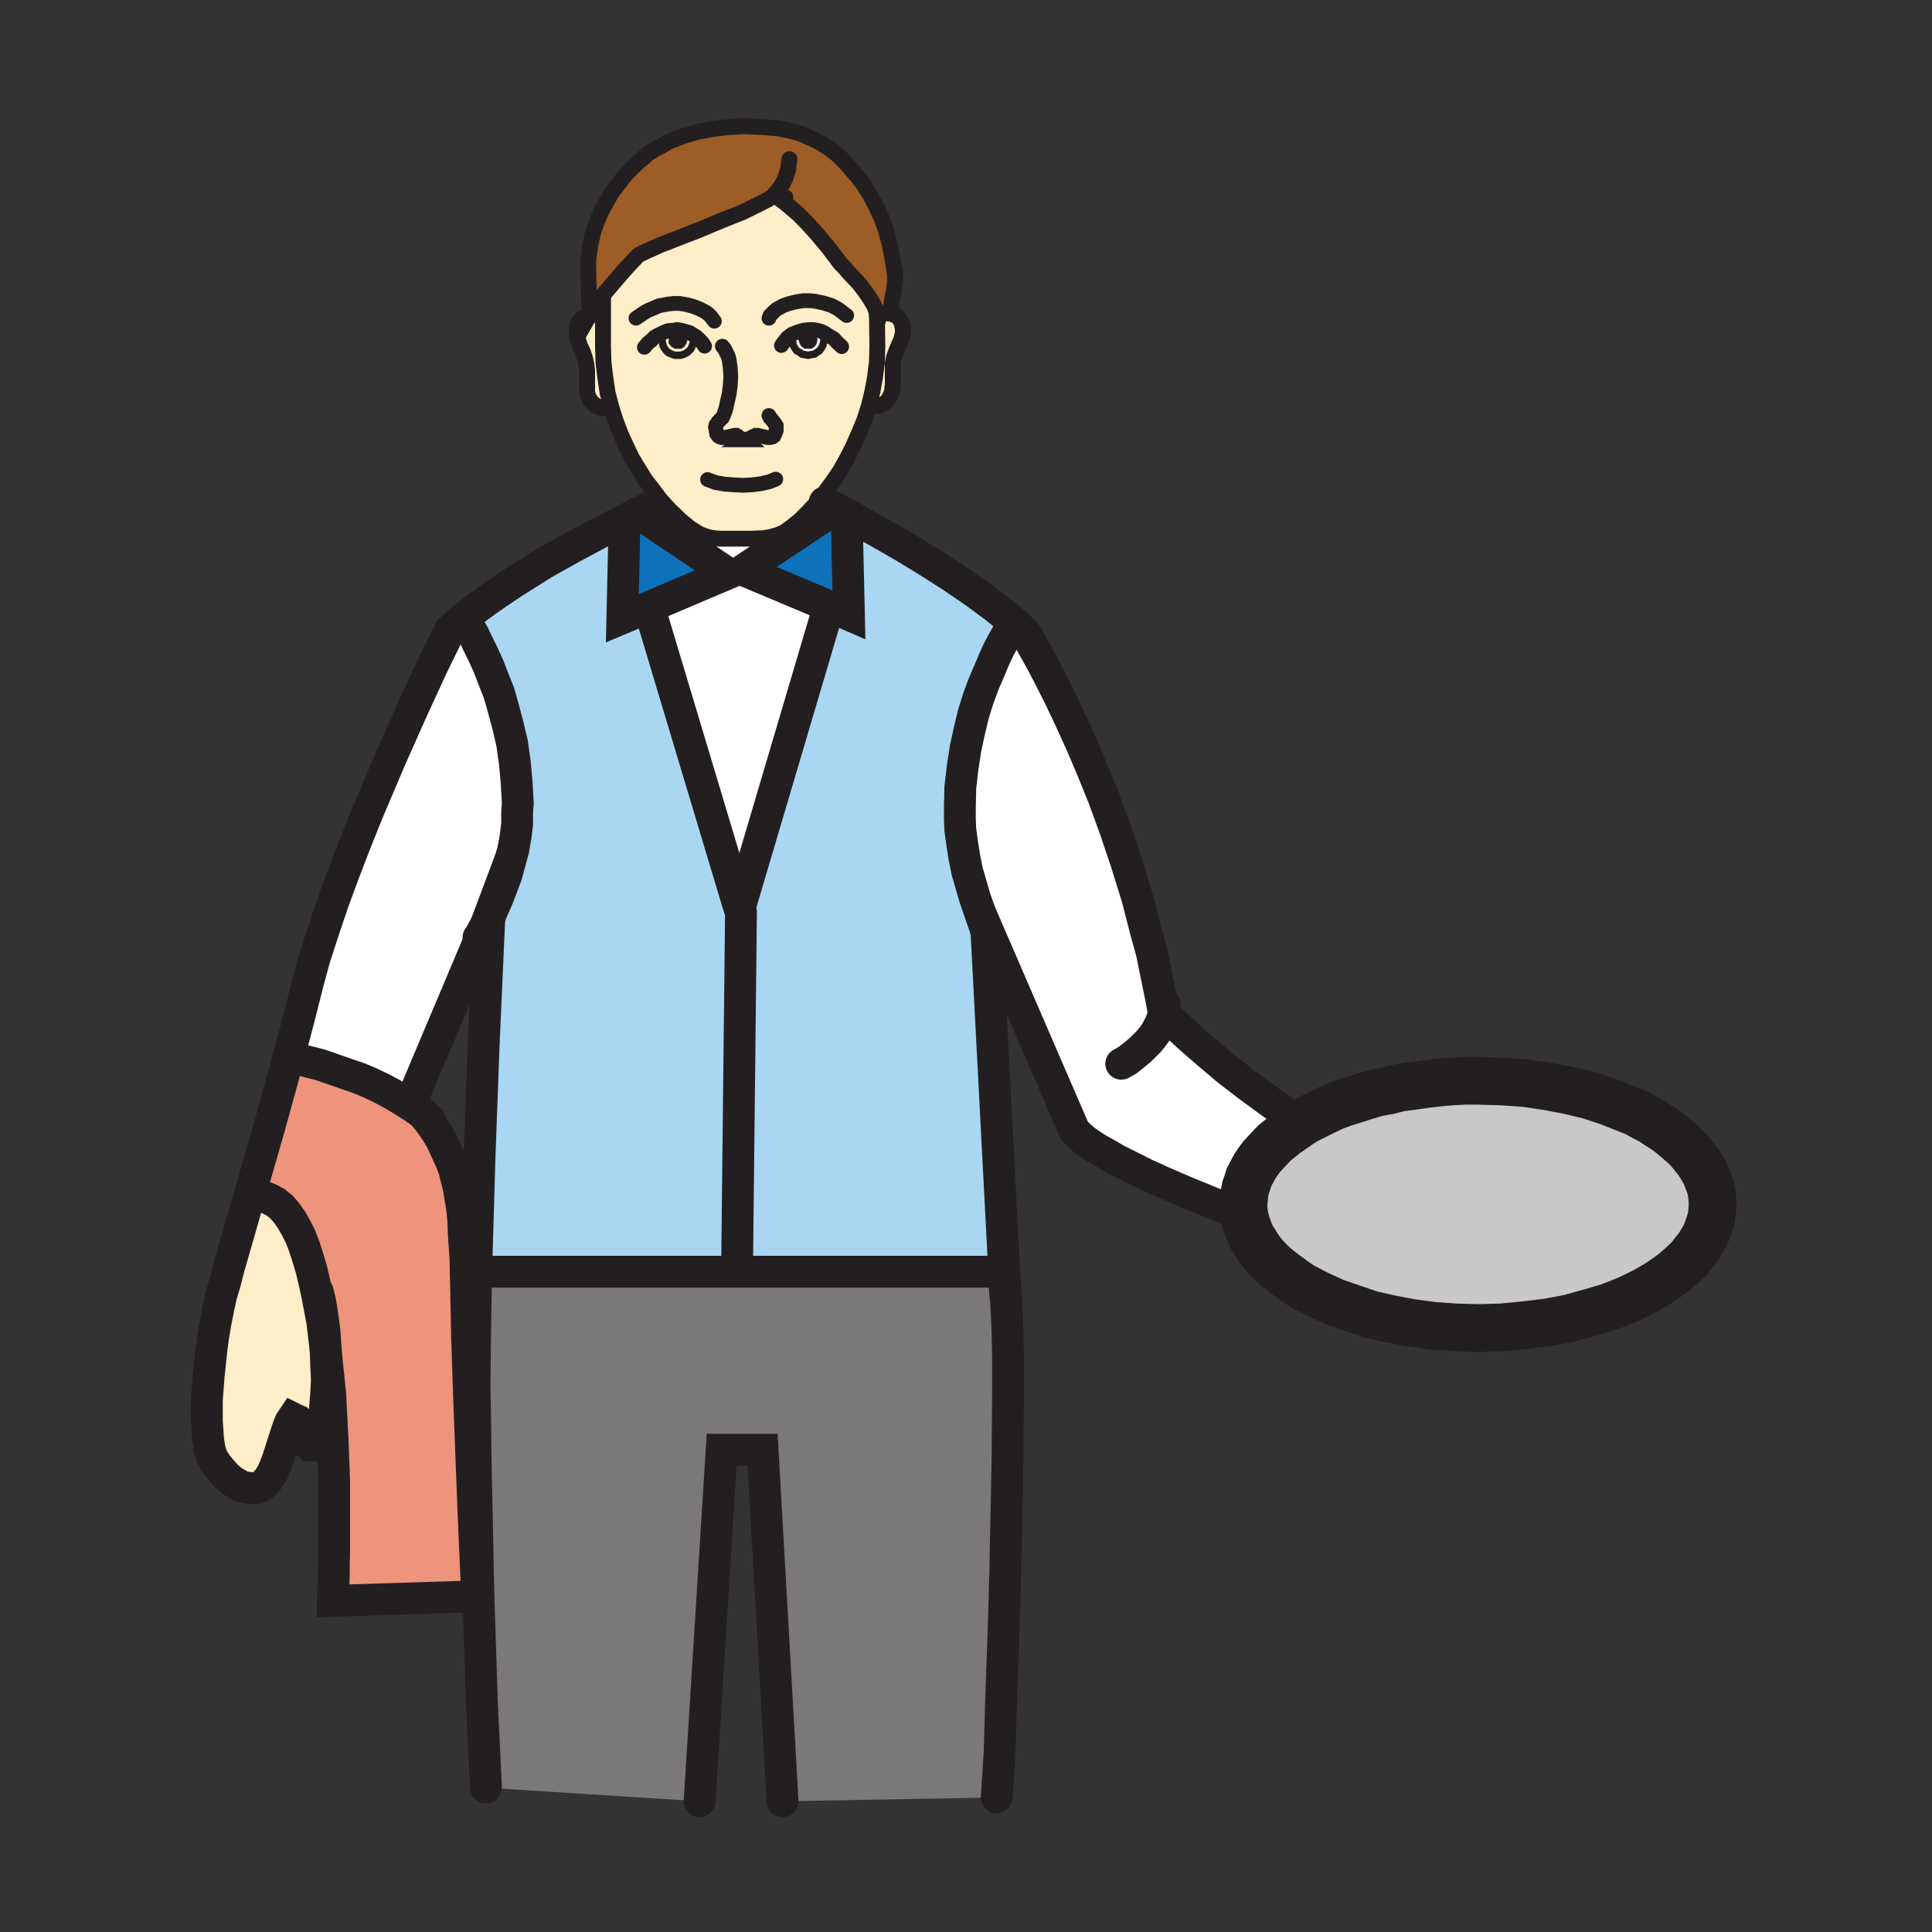 <svg id="Layer_1" xmlns="http://www.w3.org/2000/svg" viewBox="0 0 850 850"><rect x="0" y="0" width="850" height="850" fill="#333333" stroke="none"/><style>.st0{fill:#fff}.st1{fill:#a9d7f3}.st2{fill:#ffeec8}.st3{fill:#0d72ba}.st4{fill:#ee947d}.st5{fill:#c8c8c8}.st6{fill:#7a7878}.st7{fill:#9e5c26}.st8{fill:#231f20}.st10,.st11,.st12,.st13,.st9{fill:none;stroke:#231f20;stroke-width:14;stroke-linecap:round;stroke-miterlimit:10}.st10,.st11,.st12,.st13{stroke-width:6.5}.st11,.st12,.st13{stroke-width:3.25}.st12,.st13{stroke-width:7}.st13{stroke-width:21}</style><path class="st0" d="M213.8 406.8L181 484.5l5 5.5-4.2-3-4.8-3-4.5-2.7-4.7-2.5-4.8-2.3-4.7-2-9.3-3.2-8-2.8-6.7-1.7-7.3-1.8 4.5-17 3.8-15 3-11.2 4-12.3 4.2-12.5 4.8-13 5-13 5.2-13 5.3-12.5 5.2-12.2 9.8-22 8.2-17.8 7.8-16 3-2.7 3.2-2.8.3.5 1.2 1.8 3 5.2 1.8 3.8 2.2 4.5 2.3 5 2.2 5.7 2.5 6.3 2 7 2 7.5 1.8 7.7 1.2 8.5.8 8.8.5 9-.3 4.7v4.8l-.7 5.5-1 5.7-1.5 5.5-1.5 5.5-2 5.3-1.8 4.7-3.7 8.5v-.7z"/><path class="st1" d="M324.8 398l1.2 3.5-1.7 154.8v3.2H209.5l1.5-51.2 1.8-48.8 2.5-56 3.7-8.5 1.8-4.7 2-5.3 1.5-5.5 1.5-5.5 1-5.7.7-5.5V358l.3-4.7-.5-9-.8-8.8-1.2-8.5-1.8-7.7-2-7.5-2-7-2.5-6.3-2.2-5.7-2.3-5-2.2-4.5-1.8-3.8-3-5.2-1.2-1.8-.3-.5 5-4 5.5-4 5.8-4 6-4 12.7-8 12.5-7 12.5-6.7 10.8-5.5-1 43.2 11.2-4.7 2 4.7z"/><path class="st2" d="M328.3 193.3l-.3.3h.5l-.2-.3zM307.8 235l-4.3-2.8-4.3-3.5-4.5-4.3-4.3-4.8-3.3-4.3-3.3-4.3-3-4.8-3-5-2.5-5.3-2.5-5.5-2.3-5.8-1.8-5.8-1.8-6.5-1-6.8-.8-6.8-.3-6.8V131h-1l5.5-6.5 5.3-6 5.8-6.3 1.5-.8 2.3-1 6-2.8L308 101l9.5-4 9.3-3.8 7.8-3.8 3.3-1.8 2.8-1.8.8.3 3.5 2.5 2.8 2.3 3.5 3 4 4 4.5 5 5 6 5.3 7 1.5 1.5 2 2.3 4.8 5 2.3 3 2.3 3.2 2 3.3.8 2 .5 1.8.3 14.5-.3 6.8-.8 6.5-1.3 6.5-1.5 6.3-2 6.3-2.5 6-2.5 5.8-2.8 5.5-3 5.3-3.3 4.8-3.5 4.8-3.3 4.3-3.8 4-3.8 3.8-3.8 3-3.5 2.5-2.5 1-2.4.3-2.3.5-2.3.3-4.8.3H316.2l-2.3-.3-2-.3-2.3-.8-1.8-.7zm47.7-78.7l1.5-.3 1.3-.3 1.3-.8 1-.8.8-1 .8-1.3.3-1.3.3-1.3v-1.3l-.3-.8.5-1-1.5-.8-1.8-.5-1.8-.3h-2l-2.5.3-2.4 1.2-2.5 1-2 1.5h2v1l.3 1.3.3 1.3.8 1.3.8 1 1.3.8 1 .8 1.3.3h1.2zm-57.2-4.5h1l.8-.5.5-.8.3-1-.3-.8-.6-.7-.8-.5-1-.3-1 .3-.8.5-.8.8v1.8l.8.8.8.5h1.1v-.1z"/><path class="st3" d="M320.3 252.3l-35.3 15-11.2 4.7 1-43.2 6-3z"/><path class="st0" d="M287 222.5l3.5-2.7 4.3 4.7 4.5 4.3 4.2 3.5 4.3 2.7 2.2.8 2.3.7 2 .3 2.2.2h14.3l4.7-.2 2.3-.3 2.2-.5 2.3-.7 2.5-1 3.5-2.5 3.7-3 3.8-3.8 3.7-4h3.3l4.2 2.3-.2 1-39.8 26.5 38 16-1.2 3L326 397.5l-1.2.5L287 272l-2-4.7 35.3-15-39.5-26.5z"/><path class="st4" d="M143.3 594.3l-1.5-12.8-2.3-12-1.2-5.5-1.3-5.5-1.5-5-1.5-4.7-1.7-4.5-2-4-2-3.5-2.3-3.3-2.2-2.5-2.5-2-2.8-1.5-1.2-.5-1.5-.5-6-.5 8.5-29.5L127 465l7.3 1.8 6.7 1.7 8 2.8 9.3 3.2 4.7 2 4.8 2.3 4.7 2.5 4.5 2.7 4.8 3 4.2 3 2.3 2.8 2 2.7 2 3 1.7 2.8 1.5 3.2 1.5 3.3 1.5 3.2 1.3 3.5 1 4 1 4 .7 4.3.8 4.7.5 5 .2 5.5.8 12 .7 34.5 1 29.8 1.8 46.5 1.2 28 .5 9.5-63.5 2 .3-10 .2-11.5v-31.5l-.7-18.5-.5-9.5-.5-9.8-1-9.7z"/><path class="st5" d="M650.3 475.5l10.5.3 10.2.7 10 1.5 9.5 1.8 9 2.2 8.5 2.8 8 3.2 3.8 1.5 3.5 2 3.5 1.8 3 2 3.2 2 2.8 2.2 2.7 2.3 2.5 2.2 2.3 2.3 2 2.5 2 2.5 1.5 2.5 1.5 2.5 1 2.7 1 2.5.7 2.8.3 2.7.2 2.8-.2 3-.3 2.7-.7 2.5-1 2.8-1 2.7-1.5 2.5-1.5 2.5-2 2.5-2 2.5-2.3 2.3-2.5 2.2-2.7 2.3-2.8 2-3.2 2.2-3 1.8-3.5 2-3.5 1.7-3.8 1.8-8 3.2-8.5 2.5-9 2.5-9.5 1.8-10 1.2-10.2 1-10.5.3-10-.3-10-.7-9.5-1.3-9-1.7-8.8-2-8.2-2.8-7.8-2.7-7.2-3.3-6.8-3.5-3-2-2.7-2-2.8-2-2.7-2.2-2.3-2-2.2-2.3-2-2.2-1.8-2.5-1.5-2.5-1.5-2.3-1-2.5-1-2.7-.7-2.5-.5-2.5-.3-4 .3-2.3.2-2.5.5-2.5.8-2.2.7-2.3 1.3-2.5 1.2-2.2 1.3-2 1.7-2.3 1.8-2 4-4.2 4.7-3.8 5.3-3.7 3.5-2.3 4-2 4-2 4.2-2 4.5-1.7 4.8-1.5 4.7-1.5 5-1.5 5.3-1 5.2-1.3 5.5-.7 5.5-.8 5.8-.7 5.7-.5 5.8-.3z"/><path class="st0" d="M512 445.5l1.8 2 4 3.8 6 5.5 7.5 6.5 8.5 7.2 9.7 7.5 10.3 7.5 10.2 7.3.8 2.5-5.3 3.7-4.7 3.8-4 4.2-1.8 2-1.7 2.3-1.3 2-1.2 2.2-1.3 2.5-.7 2.3-.8 2.2-.5 2.5-.2 2.5-.3 2.3.3 4-2.3.2-12.2-5-11-4.5-9.3-4-8.2-3.7-7-3.5-6-3-4.8-2.8-4-2.2-3-2-2.5-1.8-3-2.7-1.2-1.3-.3-.5-38.5-89v1.8l-3.2-9.3-1.8-5.2-1.7-5.8-1.8-6.2-1.2-6-1-6.3-.8-6-.2-4.7v-4.8l.2-9 1-8.7 1.3-8.5 1.7-7.8 1.8-7.5 2.2-7 2.3-6.2 2.5-5.8 2.2-5.2 2-4.3 2-3.7 3-5.3 1-1.7.8-.8 4.7 4.5 2 3.3 5.3 9.5 3.5 6.7 4.2 8.3 4.5 9.5 4.8 10.5 5 11.7 5.2 12.8 5 13.7 5 14.8 4.8 15.5 4.2 16.2 2.3 8.3 1.7 8.5 1.8 8.7 1.7 8.8z"/><path class="st1" d="M446.3 274l-.8.8-1 1.7-3 5.3-2 3.7-2 4.3-2.2 5.2-2.5 5.8-2.3 6.2-2.2 7-1.8 7.5-1.7 7.8-1.3 8.5-1 8.7-.2 9v4.8l.2 4.7.8 6 1 6.3 1.2 6 1.8 6.2 1.7 5.8 1.8 5.2 3.2 9.3 7.8 149.5-3.5.2h-114v-3.2l1.7-154.8-1.2-3.5 1.2-.5 37.8-127.7 1.2-3 8.5 3.7-1-43.2.5-.8 16 9 9.5 5.5 10.3 6.3 10.2 6.5 9.8 6.7 9.2 6.8 4.3 3.5z"/><path class="st6" d="M442 565.5h.3l.5 10.3.5 10.7.2 11.8v12.2l-.2 29.8-1 50.5-.8 28-1 27.5-.7 24.7-1.3 19.8-94.2 1.7-8.8-154.7h-18l-9.7 154.7-94-6-.8-17-1-20.7-1.5-46.5-1.2-57.8-.5-35 .2-23.2.5-26.8h228.8l3.5-.2z"/><path class="st2" d="M385.8 138.5h.7l1.5-.5 1.8-.2 1.7.2 1.3.3 1.2.5.8.5.7.7.5.8.5.7.5 2 .3 2-.3 2-.5 2-.7 1.5-1.5 3.5-1 2.8-.5 2.5v9.2l-.3 2.8-.2 1-.5 1.2-.8 1.5-1 1.3-1.5 1-1.7.7-2 .3h-2.3l-.2-.3 1.5-6.2 1.2-6.5.8-6.5.2-6.8-.2-14.5z"/><path class="st7" d="M340.5 86l-2.7 1.8-3.3 1.7-7.7 3.8-9.3 3.7-9.5 4-17.5 6.8-6 2.7-2.2 1-1.5.8-5.8 6.2-5.2 6-5.5 6.5-3 4.3-2 3.5-.5-20.3v-3l.2-2.7.8-5.5 1.2-5.3 1.8-5 2-4.5 2.2-4 2.3-4 2.5-3.2 2.5-3.3 2.2-2.5 4.3-4.2 3-2.5 1-1 3.7-2.3 1.5-.7 2.5-1.5L295 62l5.8-2.2 6-1.8 6.2-1.2 6.8-.8 7.2-.5 7.5.3 8 .7 5 1 4.8 1.3 4.5 2 4.5 2.2 4.2 2.8 4 3.2 3.5 3.8 3.5 4 3.3 4.2 3 4.8 2.5 4.7 2.5 5.3 2 5.5 1.5 5.7 1.2 6 1 6.3.3 2v2l-.5 4.2-1.5 8.3-2 2-1.8.2-1.5.5h-.7v-.5l-.5-1.7-.8-2-2-3.3-2.2-3.2-2.3-3-4.7-5-2-2.3-1.5-1.5-5.3-7-5-6-4.5-5-4-4-3.5-3-2.7-2.2-3.5-2.5-.8-.3z"/><path class="st3" d="M372.5 227.3l1 43.2-8.5-3.7-38-16 39.8-26.5.2-1 6 3.2z"/><path class="st0" d="M362.8 146.5l-.5 1 .3.8v1.3l-.3 1.3-.3 1.1-.8 1.3-.8 1-1 .8-1.3.8-1.1.1-1.5.3-1.5-.3-1.3-.3-1-.8-1.3-.8-.8-1-.6-1.1-.3-1.3-.3-1.3v-1h-2l2-1.5 2.5-1 2.3-.8 2.5-.3h2l1.8.3 1.8.5 1.5.9zm-7.3 5.3h1l.8-.5.5-.8.3-1-.3-.8-.5-.8-.8-.5-1-.3-1 .3-.8.5-.5.8-.3.8.3 1 .5.8.8.5h1z"/><path class="st8" d="M358 149.5l-.2 1-.5.8-.8.5h-2l-.7-.5-.5-.8-.3-1 .3-.7.5-.8.7-.5 1-.2 1 .2.8.5.5.8zM300.8 149.5l-.3 1-.5.8-.7.5h-2l-.8-.5-.7-.8v-1.7l.7-.8.8-.5 1-.2 1 .2.7.5.5.8z"/><path class="st2" d="M269 179.3h-.7l-2.3.2-2-.2-1.7-.8-1.3-1-1.2-1.2-.8-1.5-.5-1.3-.2-1.2V163l-.3-2.5-.5-2.5-1-3-1.5-3.2-.5-1.8-.5-1.7-.2-2v-2l.5-2 .5-.8.5-.7.7-.8 1-.5 1-.5 1.3-.2 1.5-.3h1.2l1.3.3 1.2.2h.8v13.5l.2 6.8.8 6.7 1 6.8zM143.3 594.3l.2 6.5.3 6.2-.3 6.3-.5 6-.7 5.5-1.3 4.5-.7 2.2-.8 1.8-1 1.5-1 1.2h-1l-.5-.5-.7-.5-.3-.7-.7-1.8-.5-2-.5-2-1-2-.5-.7-.8-.8-1.2-.5-1-.5-1 1.5-.8 1.8-1.5 4.5-3.2 10-1.8 4.7-1 2-1.2 2-1.3 1.5-1.5 1.5-1.5.8-1.7.5h-1.5l-1.8-.3-1.5-.2-1.7-.5-1.5-1-1.5-.8-2.8-2.2-2.5-2.8-2.2-2.7-1.8-2.8-1-2.7-.5-2.5-.5-3.3-.2-3.5-.3-4.2V616l.8-10.5L93 594l.8-6 1-6 1.2-6 1.3-6 1.7-5.7 1.5-6 9.3-32.3 6 .5 1.5.5 1.2.5 2.8 1.5 2.5 2 2.2 2.5 2.3 3.3 2 3.5 2 4 1.7 4.5 1.5 4.7 1.5 5 1.3 5.5 1.2 5.5 2.3 12z"/><path class="st9" d="M127 465l4.5-17 3.8-15 3-11.2 4-12.3 4.2-12.5 4.8-13 5-13 5.2-13 5.3-12.5 5.2-12.2 9.8-22 8.2-17.8 7.8-16 3-2.7 3.2-2.8 5-4 5.5-4 5.8-4 6-4 12.7-8 12.5-7 12.5-6.7 10.8-5.5 6-3 6.2-3.3M100.5 558.3l9.3-32.3 8.5-29.5L127 465M139.8 568.3l1 4 1 6 1 7.5.5 8.5.2 6.5.3 6.2-.3 6.3-.5 6-.7 5.5-1.3 4.5-.7 2.2-.8 1.8-1 1.5-1 1.2h-1l-.5-.5-.7-.5-.3-.7-.7-1.8-.5-2-.5-2-1-2-.5-.7-.8-.8-1.2-.5-1-.5-1 1.5-.8 1.8-1.5 4.5-3.2 10-1.8 4.7-1 2-1.2 2-1.3 1.5-1.5 1.5-1.5.8-1.7.5h-1.5l-1.8-.3-1.5-.2-1.7-.5-1.5-1-1.5-.8-2.8-2.2-2.5-2.8-2.2-2.7-1.8-2.8-1-2.7-.5-2.5-.5-3.3-.2-3.5-.3-4.2V616l.8-10.5L93 594l.8-6 1-6 1.2-6 1.3-6 1.7-5.7 1.5-6M213.8 786.5l-.8-17-1-20.7-1.5-46.5-1.2-57.8-.5-35 .2-23.2.5-26.8 1.5-51.2 1.8-48.8 2.5-56v-.7l-1.5 4-32.8 77.7M438.5 790.8l1.3-19.8.7-24.7 1-27.5.8-28 1-50.5.2-29.8v-12.2l-.2-11.8-.5-10.7-.5-10.3M344.3 792.5l-8.8-154.7h-18l-9.7 154.7M213.5 559.5h224.8"/><path class="st10" d="M283.5 152.8l1.5-1.8 1.5-1.2 1.5-1.5 1.8-1 2-1 2-.8 2-.2 2.2-.3 1.8.3 1.7.5 1.8.5 1.7 1 1.5 1 1.3 1.2 1.2 1.3 1 1.5"/><path class="st11" d="M305 149.8v1.2l-.5 1.3-.5 1.2-1 1-1 .8-1 .5-1.5.5h-2.7l-1.3-.5-1.2-.5-1-.8-.8-1-.7-1.2-.3-1.3-.2-1.2v-2"/><path class="st10" d="M370.3 152.5l-1.8-1.7-1.7-1.8-2-1.2-2-1.3-1.5-.7-1.8-.5-1.7-.3h-2l-2.5.3-2.3.7-2.5 1-2 1.5-1.5 1.8-1.2 1.7"/><path class="st11" d="M348.5 148.5v1l.3 1.3.2 1.2.8 1.3.7 1 1.3.7 1 .8 1.2.2 1.5.3 1.5-.3 1.3-.2 1.2-.8 1-.7.8-1 .7-1.3.3-1.2.2-1.3v-1.2l-.2-.8"/><path class="st12" d="M264.5 139l-1.2-.2-1.3-.3h-1.2l-1.5.3-1.3.2-1 .5-1 .5-.7.8-.5.7-.5.8-.5 2v2l.2 2 .5 1.7.5 1.8 1.5 3.2 1 3 .5 2.5.3 2.5v9.3l.2 1.2.5 1.3.8 1.5 1.2 1.2 1.3 1 1.7.8 2 .2 2.3-.2M386.5 138.5l1.5-.5 1.8-.2 1.7.2 1.3.3 1.2.5.8.5.7.7.5.8.5.7.5 2 .3 2-.3 2-.5 2-.7 1.5-1.5 3.5-1 2.8-.5 2.5v9.2l-.3 2.8-.2 1-.5 1.2-.8 1.5-1 1.3-1.5 1-1.7.7-2 .3h-2.3"/><path class="st10" d="M311.3 211l3.5 1.3 4 .7 4 .3 4 .2 4.2-.2 3.8-.5 3.5-.8 3-1.2"/><path class="st12" d="M385.8 137.3v.7l.2 14.5-.2 6.8-.8 6.5-1.2 6.5-1.5 6.2-2 6.3-2.5 6-2.5 5.7-2.8 5.5-3 5.3-3.2 4.7-3.5 4.8-3.3 4.2-3.7 4-3.8 3.8-3.7 3-3.5 2.5-2.5 1-2.3.7-2.2.5-2.3.3-4.7.2h-14.3l-2.2-.2-2-.3-2.3-.7-2.2-.8-4.3-2.7-4.2-3.5-4.5-4.3-4.3-4.7-3.2-4.3-3.3-4.2-3-4.8-3-5-2.5-5.2-2.5-5.5-2.2-5.8-1.8-5.7-1.7-6.5-1-6.8-.8-6.7-.2-6.8V131"/><path class="st10" d="M328.3 193.3l1-.3.7-.2 1.3-.8.5-.2.7-.3h.8l1.2.3 2.3.5 1 .2h1l1-.2.7-.5.5-1 .5-1.5v-2l-.5-.8-.5-.7-1-1.3-.7-.7-.5-1"/><path class="st10" d="M317.8 152.3l1 1.2.7 1.5.8 1.5.5 1.8.5 3.5.2 3.7-.2 4-.5 3.8-.8 3.5-.7 3.2-1 2.8-.5 1-.8.7-1.2 1.3-.3.5-.5.7-.2 1 .2 1 .3 1.8.7 1 .8.5.7.2h1l1.3-.2 2.2-.5 1.3-.3h.7l.5.3.5.5 1.3.7.7.3h1.3l.2.2h-.5l.3-.2"/><path class="st11" d="M300.8 149.5l-.3 1-.5.8-.7.5h-2l-.8-.5-.7-.8v-1.7l.7-.8.8-.5 1-.2 1 .2.7.5.5.8zM358 149.5l-.2 1-.5.8-.8.5h-2l-.7-.5-.5-.8-.3-1 .3-.7.5-.8.7-.5 1-.2 1 .2.8.5.5.8z"/><path class="st10" d="M314.3 141.3l-.8-1-.7-1-1-1-1.3-1-2.5-1.3-3-1.2-3-.8-3-.5h-2.7l-2.5.3-3.8.7-3 1.3-1.7.7-1.5.8-4 2.7M338.3 140l.5-1.2 1-1 1-1 1-.8 2.7-1.5 2.8-1 3-.7 3-.5h3l2.2.2 3.8.8 3.2 1 1.5.7 1.8 1 3.7 2.8"/><path class="st12" d="M341.3 86.3l3.5 2.5 2.7 2.2 3.5 3 4 4 4.5 5 5 6 5.3 7 1.5 1.5 2 2.3 4.7 5 2.3 3 2.2 3.2 2 3.3.8 2 .5 1.7v.5l.5 2.5"/><path class="st12" d="M391.8 135.8l1.5-8.3.5-4.2v-2l-.3-2-1-6.3-1.2-6-1.5-5.7-2-5.5-2.5-5.3-2.5-4.7-3-4.8-3.3-4.2-3.5-4-3.5-3.8-4-3.2-4.2-2.8-4.5-2.2-4.5-2-4.8-1.3-5-1-8-.7-7.5-.3-7.2.5-6.8.8-6.2 1.2-6 1.8L295 62l-2.5 1.3-2.5 1.5-1.5.7-3.7 2.3-1 1-3 2.5-4.3 4.2-2.2 2.5-2.5 3.3-2.5 3.2-2.3 4-2.2 4-2 4.5-1.8 5-1.2 5.3-.8 5.5-.2 2.7v3l.5 20.3 2-3.5 3-4.3 5.5-6.5 5.2-6 5.8-6.2 1.5-.8 2.2-1 6-2.7L308 101l9.5-4 9.3-3.7 7.7-3.8 3.3-1.7 2.7-1.8.8.3"/><path class="st12" d="M345.5 86.8h-2l-2.2-.5-.8-.3v-.2l1.3-1.5 1.2-1.5 1.3-2 1-2 .7-2 .8-2.3.2-2.2.3-2.3"/><path class="st9" d="M280.5 225.8h.3l39.5 26.5-35.3 15-11.2 4.7 1-43.2M366.8 224.3L327 250.8l38 16 8.5 3.7-1-43.2M545 534l-12.2-5-11-4.5-9.3-4-8.2-3.7-7-3.5-6-3-4.8-2.8-4-2.2-3-2-2.5-1.8-3-2.7-1.2-1.3-.3-.5-38.5-89v1.8l7.8 149.5.2 6.2.3 4.5"/><path class="st9" d="M362.8 221l4.2 2.3 6 3.2 16 9 9.5 5.5 10.3 6.3 10.2 6.5 9.8 6.7 9.2 6.8 4.3 3.5 4 3.2 4.7 4.5 2 3.3 5.3 9.5 3.5 6.7 4.2 8.3 4.5 9.5 4.8 10.5 5 11.7 5.2 12.8 5 13.7 5 14.8 4.8 15.5 4.2 16.2 2.3 8.3 1.7 8.5 1.8 8.7 1.7 8.8v.2l1.8 2 4 3.8 6 5.5 7.5 6.5 8.5 7.2 9.7 7.5 10.3 7.5 10.2 7.3M287 272l37.8 126 1.2 3.5-1.7 154.8M204.3 272.5l1.2 1.8 3 5.2 1.8 3.8 2.2 4.5 2.3 5 2.2 5.7 2.5 6.3 2 7 2 7.5 1.8 7.7 1.2 8.5.8 8.8.5 9-.3 4.7v4.8l-.7 5.5-1 5.7-1.5 5.5-1.5 5.5-2 5.3-1.8 4.7-3.7 8.5-1.5 3.3-2.3 4.2-1 1.5"/><path class="st9" d="M445.5 274.8l-1 1.7-3 5.3-2 3.7-2 4.3-2.2 5.2-2.5 5.8-2.3 6.2-2.2 7-1.8 7.5-1.7 7.8-1.3 8.5-1 8.7-.2 9v4.8l.2 4.7.8 6 1 6.3 1.2 6 1.8 6.2 1.7 5.8 1.8 5.2 3.2 9.3 3.3 7.5M326 397.5l37.8-127.7M181 484.5l5 5.5 2.3 2.8 2 2.7 2 3 1.7 2.8 1.5 3.2 1.5 3.3 1.5 3.2 1.3 3.5 1 4 1 4 .7 4.3.8 4.7.5 5 .2 5.5.8 12 .7 34.5 1 29.8 1.8 46.5 1.2 28 .5 9.5-63.5 2 .3-10 .2-11.5v-31.5l-.7-18.5-.5-9.5-.5-9.8-1-9.7-1-9.5-1.5-12.8-2.3-12-1.2-5.5-1.3-5.5-1.5-5-1.5-4.7-1.7-4.5-2-4-2-3.5-2.3-3.3-2.2-2.5-2.5-2-2.8-1.5-1.2-.5-1.5-.5"/><path class="st9" d="M126.8 465h.2l7.3 1.8 6.7 1.7 8 2.8 9.3 3.2 4.7 2 4.8 2.3 4.7 2.5 4.5 2.7 4.8 3 4.2 3 3 2.5M493.3 468l2.7-1.5 2.8-2.2 3-2.5 3.5-3.5 1.5-1.8 1.5-2 1.2-2.2 1-2 1-2.5.5-2.3.3-2v-1.7"/><path class="st13" d="M570.8 495.3l3.5-2.3 4-2 4-2 4.2-2 4.5-1.7 4.8-1.5 4.7-1.5 5-1.5 5.3-1 5.2-1.3 5.5-.7 5.5-.8 5.8-.7 5.7-.5 5.8-.3h6l10.5.3 10.2.7 10 1.5 9.5 1.8 9 2.2 8.5 2.8 8 3.2 3.8 1.5 3.5 2 3.5 1.8 3 2 3.2 2 2.8 2.2 2.7 2.3 2.5 2.2 2.3 2.3 2 2.5 2 2.5 1.5 2.5 1.5 2.5 1 2.7 1 2.5.7 2.8.3 2.7.2 2.8-.2 3-.3 2.7-.7 2.5-1 2.8-1 2.7-1.5 2.5-1.5 2.5-2 2.5-2 2.5-2.3 2.3-2.5 2.2-2.7 2.3-2.8 2-3.2 2.2-3 1.8-3.5 2-3.5 1.7-3.8 1.8-8 3.2-8.5 2.5-9 2.5-9.5 1.8-10 1.2-10.2 1-10.5.3-10-.3-10-.7-9.5-1.3-9-1.7-8.8-2-8.2-2.8-7.8-2.7-7.2-3.3-6.8-3.5-3-2-2.7-2-2.8-2-2.7-2.2-2.3-2-2.2-2.3-2-2.2-1.8-2.5-1.5-2.5-1.5-2.3-1-2.5-1-2.7-.7-2.5-.5-2.5-.3-4 .3-2.3.2-2.5.5-2.5.8-2.2.7-2.3 1.3-2.5 1.2-2.2 1.3-2 1.7-2.3 1.8-2 4-4.2 4.7-3.8z"/></svg>